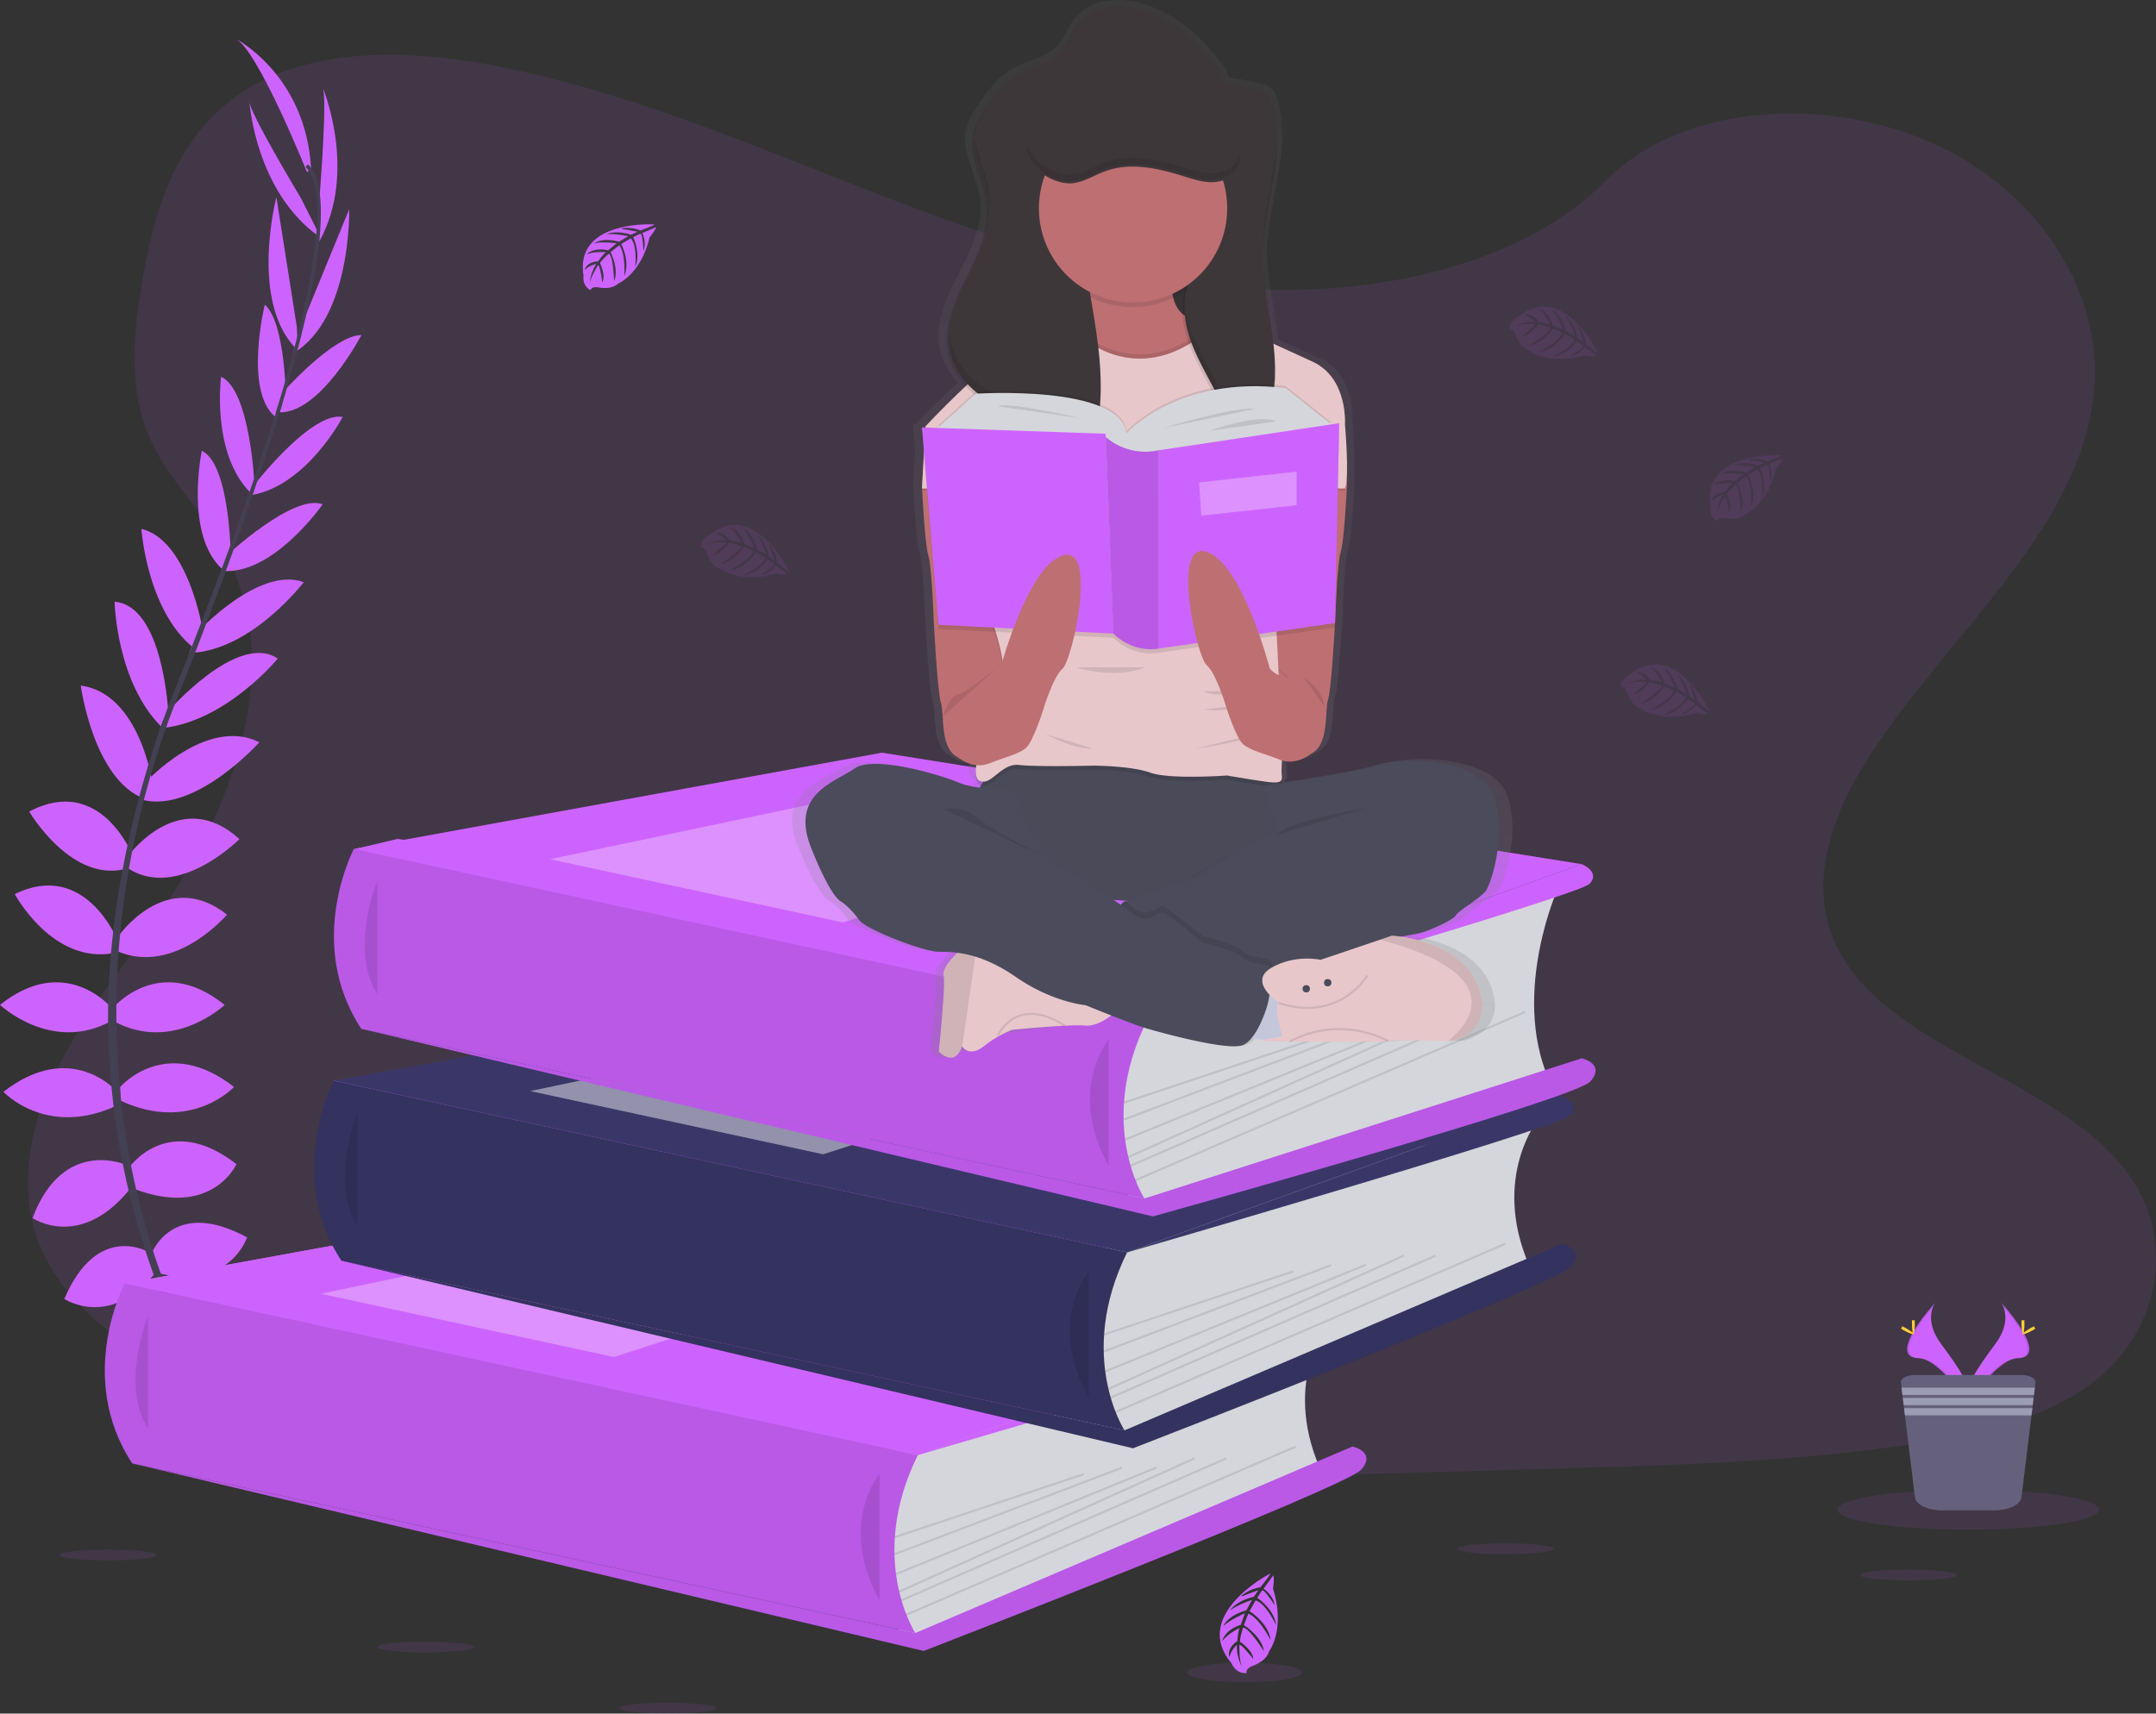 <svg id="2cf41747-0c0c-4d70-aad4-093c093adad4" data-name="Layer 1" xmlns="http://www.w3.org/2000/svg" xmlns:xlink="http://www.w3.org/1999/xlink" width="1022.84" height="813.16" viewBox="0 0 1022.84 813.16"><rect x="0" y="0" width="1022.84" height="813.16" fill="#333333" stroke="none"/><defs><linearGradient id="3cf802be-0480-4c68-848a-073112220499" x1="635.22" y1="545.34" x2="635.22" y2="43.42" gradientUnits="userSpaceOnUse"><stop offset="0" stop-color="gray" stop-opacity="0.25"/><stop offset="0.54" stop-color="gray" stop-opacity="0.12"/><stop offset="1" stop-color="gray" stop-opacity="0.1"/></linearGradient></defs><title>book lover</title><path d="M688.44,180.84c-64.72-2.25-126.37-23.14-185.23-46S386.05,86.65,322.88,74.54c-40.63-7.79-87.1-8.89-119.83,12.89-31.51,21-41.69,57.15-47.16,90.73-4.12,25.26-6.54,51.84,4.75,75.49,7.83,16.42,21.74,30.22,31.35,46,33.47,54.72,9.82,122.2-26.45,175.63-17,25.07-36.75,49-49.87,75.66s-19.2,57.25-7.72,84.47c11.39,27,38.52,47.24,67.9,61.49,59.69,28.95,130,37.23,198.61,41.92,151.83,10.39,304.46,5.89,456.69,1.39,56.34-1.67,112.92-3.36,168.34-12.07,30.78-4.84,62.55-12.51,84.9-31.05,28.36-23.53,35.39-63.38,16.39-92.88-31.89-49.49-120-61.78-142.32-114.9-12.26-29.23.34-61.79,18.16-88.91,38.24-58.16,102.33-109.19,105.71-175.67,2.32-45.67-28.5-91.39-76.14-113C956.26,89,887,91.88,850.18,129.37,812.24,168,745.58,182.82,688.44,180.84Z" transform="translate(-88.58 -43.42)" fill="#cd63ff" opacity="0.1"/><polygon points="435.45 690.5 93.17 688.83 59.16 609.06 179.42 600.33 158.46 512.87 396.32 482.04 168.55 402.86 188.67 398.08 554.92 457.83 534.75 594.32 505.92 669.33 435.45 690.5" fill="#cd63ff"/><path d="M187,698.84s21-3.36,33.6,11.48c0,0-9.24,7.28-29.12-2.8Z" transform="translate(-88.58 -43.42)" fill="#cd63ff"/><path d="M184.8,698.51S171.4,715,178,733.36c0,0,10.92-4.37,12.11-26.63Z" transform="translate(-88.58 -43.42)" fill="#cd63ff"/><path d="M172.76,671.4s8.4-15.41,42,6.16c0,0-4.48,10.36-19.32,9.52S176.68,679.52,172.76,671.4Z" transform="translate(-88.58 -43.42)" fill="#cd63ff"/><path d="M170.59,670.29s-17.43-2-19.12,37.9c0,0,11.05,2.29,18.9-10.33S175,678.16,170.59,670.29Z" transform="translate(-88.58 -43.42)" fill="#cd63ff"/><path d="M160.44,638.46s9.8-27.16,45.36-7.84c0,0-8.12,24.92-41.72,17.08Z" transform="translate(-88.58 -43.42)" fill="#cd63ff"/><path d="M149.52,597.86s18.48-27.44,51.24-2c0,0-11.48,25.76-48.44,11.76Z" transform="translate(-88.58 -43.42)" fill="#cd63ff"/><path d="M145.6,559.22s21.56-25.21,54,0c0,0-20.44,22.12-54,6.44Z" transform="translate(-88.58 -43.42)" fill="#cd63ff"/><path d="M142.24,521.69s21.84-26.32,52.92-1.4c0,0-24.64,23.24-52.92,7.56Z" transform="translate(-88.58 -43.42)" fill="#cd63ff"/><path d="M144.2,488.37s23-33.88,52.08-10.92c0,0-24.64,29.12-52.08,17.36Z" transform="translate(-88.58 -43.42)" fill="#cd63ff"/><path d="M149.52,449.45s24.36-33.6,52.64-7.84c0,0-28.84,29.12-52.64,14Z" transform="translate(-88.58 -43.42)" fill="#cd63ff"/><path d="M157.64,414.66s28.84-31.58,54-19c0,0-30.05,33.54-55.26,27.38Z" transform="translate(-88.58 -43.42)" fill="#cd63ff"/><path d="M167.72,381.68S201,343,220.36,355.92c0,0-24.52,30-55,33Z" transform="translate(-88.58 -43.42)" fill="#cd63ff"/><path d="M182.27,343.43s29.13-31.58,50.41-23.74c0,0-24.92,32.76-54.32,33.6Z" transform="translate(-88.58 -43.42)" fill="#cd63ff"/><path d="M195.44,307.65s32.2-30.24,46.2-24.92c0,0-23.24,33.6-47.6,31.64Z" transform="translate(-88.58 -43.42)" fill="#cd63ff"/><path d="M208.32,274.61s27.72-36.13,42.85-33.33c0,0-16.81,32.21-42.85,37Z" transform="translate(-88.58 -43.42)" fill="#cd63ff"/><path d="M222.3,230.06s24.5-27.69,37.74-27.63c0,0-19.34,37-38.75,36.66Z" transform="translate(-88.58 -43.42)" fill="#cd63ff"/><path d="M230.58,200.4l23.67-57.68s1.18,52.14-26.68,68.38Z" transform="translate(-88.58 -43.42)" fill="#cd63ff"/><path d="M240.19,136.79s3.92-48.17,1.4-52.09c0,0,16.92,40.05-1.56,73.37Z" transform="translate(-88.58 -43.42)" fill="#cd63ff"/><path d="M159.52,637.82s-24.54-15.21-40.43,22c0,0,21.84,14.5,43.32-12.51Z" transform="translate(-88.58 -43.42)" fill="#cd63ff"/><path d="M148.73,596.31s-30.1-13.73-44.7,25.12c0,0,23.25,16,47.44-15.3Z" transform="translate(-88.58 -43.42)" fill="#cd63ff"/><path d="M144.2,561.53s-21.56-25.21-54,0c0,0,20.44,22.12,54,6.44Z" transform="translate(-88.58 -43.42)" fill="#cd63ff"/><path d="M141.5,521.69s-21.84-26.32-52.92-1.4c0,0,24.64,23.24,52.92,7.56Z" transform="translate(-88.58 -43.42)" fill="#cd63ff"/><path d="M144.2,489.33s-15.32-37.95-48.62-21.63c0,0,18,33.65,47.26,27.93Z" transform="translate(-88.58 -43.42)" fill="#cd63ff"/><path d="M151.45,449.26s-15.23-38.61-49-20.71c0,0,20.68,35.39,47.5,26.67Z" transform="translate(-88.58 -43.42)" fill="#cd63ff"/><path d="M160.89,414.85s-6-42.33-34-46.12c0,0,5.94,44.64,30.23,53.75Z" transform="translate(-88.58 -43.42)" fill="#cd63ff"/><path d="M168.43,381.76s-2.34-51-25.49-52.78c0,0,.78,38.71,22.88,60Z" transform="translate(-88.58 -43.42)" fill="#cd63ff"/><path d="M184.67,342s-6.9-42.41-29-47.59c0,0,2.74,41.07,26.81,58Z" transform="translate(-88.58 -43.42)" fill="#cd63ff"/><path d="M198.06,308s-.23-44.18-13.73-50.67c0,0-8.37,40,9.82,56.31Z" transform="translate(-88.58 -43.42)" fill="#cd63ff"/><path d="M209.35,274.11s-1.89-45.49-15.87-51.9c0,0-4.78,36,13.78,54.88Z" transform="translate(-88.58 -43.42)" fill="#cd63ff"/><path d="M224.25,233.69s-.08-37-10.06-45.68c0,0-9.92,40.53,4.85,53.12Z" transform="translate(-88.58 -43.42)" fill="#cd63ff"/><path d="M229.41,198.58,219.7,137s-13.19,50.46,10.17,72.7Z" transform="translate(-88.58 -43.42)" fill="#cd63ff"/><path d="M231.3,137.37s-24.92-41.4-24.41-46c0,0,2.65,43.39,34,65Z" transform="translate(-88.58 -43.42)" fill="#cd63ff"/><path d="M234.22,125.14s-23.52-58.8-34.16-63.56c0,0,33.6,17.08,36.12,61.88Z" transform="translate(-88.58 -43.42)" fill="#cd63ff"/><path d="M221.17,239.44l-1.61-.49c19.85-64.73,24.8-106,13.95-116.35l1.15-1.22C246.17,132.3,241.5,173.12,221.17,239.44Z" transform="translate(-88.58 -43.42)" fill="#444053"/><path d="M166.51,391l-2.38-.85c2.11-5.93,4.38-11.95,6.76-17.88,20.72-51.64,38.36-99.68,49.67-136.56l2.07-1c-11.33,36.95-28.66,86.83-49.4,138.54C170.86,379.07,168.6,385.06,166.51,391Z" transform="translate(-88.58 -43.42)" fill="#444053"/><path d="M216.59,747.28c-.32-.35-32.49-36.58-54.92-98.43A364.18,364.18,0,0,1,140,536.07c-1.54-48.13,8.56-101.87,25.86-150.69l1.88,2.2c-38.84,109.57-23.41,203.46-2.94,260,22.19,61.29,54,97.12,54.31,97.48Z" transform="translate(-88.58 -43.42)" fill="#444053"/><path d="M719.31,670.36s-22.67,27.67-4.67,69.5l-181,78.5L516.27,822l-8-35,5.35-44.17V718.69Z" transform="translate(-88.58 -43.42)" fill="#d5d6db"/><polygon points="59.16 609.06 309.68 563.39 641.63 616.27 435.45 690.5 59.16 609.06" fill="#cd63ff"/><polygon points="59.16 609.06 309.68 563.39 641.63 616.27 435.45 690.5 59.16 609.06" fill="#cd63ff"/><path d="M147.74,652.47s-23.43,44.39,3.57,85.39l371.5,80.5S499.75,783,524,733.92Z" transform="translate(-88.58 -43.42)" fill="#cd63ff"/><path d="M147.74,652.47s-23.43,44.39,3.57,85.39l371.5,80.5S499.75,783,524,733.92Z" transform="translate(-88.58 -43.42)" opacity="0.1"/><path d="M158.81,667.86s-13.39,32.48,0,53.5" transform="translate(-88.58 -43.42)" opacity="0.1"/><path d="M522.81,818.36l207.4-88.5s11.6,2.5,4.1,11-207.5,86-207.5,86l-375.5-89Z" transform="translate(-88.58 -43.42)" fill="#cd63ff"/><path d="M522.81,818.36l207.4-88.5s11.6,2.5,4.1,11-207.5,86-207.5,86l-375.5-89Z" transform="translate(-88.58 -43.42)" opacity="0.1"/><path d="M505.81,742.86s-20,24,0,60" transform="translate(-88.58 -43.42)" opacity="0.1"/><rect x="510.68" y="757.36" width="94.57" height="1" transform="translate(-299.77 172.15) rotate(-18.45)" opacity="0.1"/><rect x="509.35" y="759.86" width="115.23" height="1" transform="translate(-321.85 207.81) rotate(-20.82)" opacity="0.1"/><rect x="508.7" y="764.61" width="133.56" height="1" transform="translate(-335.51 231.58) rotate(-22.26)" opacity="0.1"/><rect x="508.37" y="766.53" width="153.74" height="1" transform="translate(-352.49 265.59) rotate(-24.31)" opacity="0.1"/><rect x="509.21" y="768.64" width="168.15" height="1" transform="translate(-346.96 258.59) rotate(-23.61)" opacity="0.1"/><rect x="510.33" y="769.26" width="201.22" height="1" transform="translate(-343.72 261.93) rotate(-23.36)" opacity="0.1"/><polygon points="152.23 613.94 328.23 576.94 435.45 597.44 291.23 643.94 152.23 613.94" fill="#fff" opacity="0.3"/><path d="M730.21,659.69s9.1,3.67,3.76,9.34S524,733.92,524,733.92Z" transform="translate(-88.58 -43.42)" fill="#cd63ff"/><path d="M818.6,574.18s-22.66,27.66-4.66,69.5l-181,78.5-17.37,3.66-8-35L613,646.68V622.51Z" transform="translate(-88.58 -43.42)" fill="#d5d6db"/><polygon points="158.46 512.87 408.97 467.21 740.93 520.09 534.75 594.32 158.46 512.87" fill="#3a3768"/><path d="M247,556.29s-23.44,44.39,3.56,85.39l371.5,80.5s-23.05-35.39,1.23-84.45Z" transform="translate(-88.58 -43.42)" fill="#3a3768"/><path d="M247,556.29s-23.44,44.39,3.56,85.39l371.5,80.5s-23.05-35.39,1.23-84.45L505.81,612.3Z" transform="translate(-88.58 -43.42)" opacity="0.1"/><path d="M258.1,571.68s-13.38,32.47,0,53.5" transform="translate(-88.58 -43.42)" opacity="0.1"/><path d="M622.1,722.18l207.41-88.5s11.59,2.5,4.09,11-207.5,86-207.5,86l-375.5-89Z" transform="translate(-88.58 -43.42)" fill="#3a3768"/><path d="M622.1,722.18l207.41-88.5s11.59,2.5,4.09,11-207.5,86-207.5,86l-375.5-89Z" transform="translate(-88.58 -43.42)" opacity="0.1"/><path d="M605.1,646.68s-20,24,0,60" transform="translate(-88.58 -43.42)" opacity="0.1"/><rect x="609.97" y="661.18" width="94.57" height="1" transform="translate(-264.22 198.64) rotate(-18.45)" opacity="0.1"/><rect x="608.65" y="663.68" width="115.23" height="1" transform="translate(-281.17 236.83) rotate(-20.82)" opacity="0.1"/><rect x="608" y="668.43" width="133.56" height="1" transform="translate(-291.68 262.02) rotate(-22.26)" opacity="0.1"/><rect x="607.66" y="670.34" width="153.74" height="1" transform="translate(-304.07 297.94) rotate(-24.31)" opacity="0.1"/><rect x="608.51" y="672.45" width="168.15" height="1" transform="translate(-300.13 290.3) rotate(-23.61)" opacity="0.1"/><rect x="609.63" y="673.07" width="201.22" height="1" transform="translate(-297.44 293.41) rotate(-23.36)" opacity="0.1"/><polygon points="251.53 517.76 427.53 480.76 534.75 501.26 390.53 547.76 251.53 517.76" fill="#fff" opacity="0.45"/><path d="M829.51,563.51s9.09,3.67,3.76,9.33-209.94,64.89-209.94,64.89Z" transform="translate(-88.58 -43.42)" fill="#3a3768"/><path d="M828,464.15s-22.67,49.67-4.67,91.5l-181,56.5L625,615.82l-8-35,5.35-44.17V512.48Z" transform="translate(-88.58 -43.42)" fill="#d5d6db"/><polygon points="167.89 402.85 418.41 357.18 750.37 410.06 544.18 484.29 167.89 402.85" fill="#cd63ff"/><path d="M256.47,446.26S233,490.65,260,531.65l371.5,80.5s-23.06-35.39,1.22-84.44Z" transform="translate(-88.58 -43.42)" fill="#cd63ff"/><path d="M256.47,446.26S233,490.65,260,531.65l371.5,80.5s-23.06-35.39,1.22-84.44Z" transform="translate(-88.58 -43.42)" opacity="0.1"/><path d="M267.54,461.65s-13.39,32.48,0,53.5" transform="translate(-88.58 -43.42)" opacity="0.1"/><path d="M631.54,612.15l207.4-66.5s11.6,2.5,4.1,11-207.5,64-207.5,64l-375.5-89Z" transform="translate(-88.58 -43.42)" fill="#cd63ff"/><path d="M631.54,612.15l207.4-66.5s11.6,2.5,4.1,11-207.5,64-207.5,64l-375.5-89Z" transform="translate(-88.58 -43.42)" opacity="0.1"/><path d="M614.54,536.65s-20,24,0,60" transform="translate(-88.58 -43.42)" opacity="0.1"/><rect x="619.41" y="551.15" width="94.57" height="1" transform="translate(-228.91 195.97) rotate(-18.45)" opacity="0.1"/><rect x="618.08" y="553.65" width="115.23" height="1" transform="translate(-241.44 233) rotate(-20.82)" opacity="0.1"/><rect x="617.43" y="558.4" width="133.56" height="1" transform="translate(-249.3 257.4) rotate(-22.26)" opacity="0.1"/><rect x="617.1" y="560.32" width="153.74" height="1" transform="translate(-257.94 292.06) rotate(-24.31)" opacity="0.1"/><rect x="617.95" y="562.43" width="168.15" height="1" transform="translate(-255.27 284.87) rotate(-23.61)" opacity="0.1"/><rect x="619.07" y="563.05" width="201.22" height="1" transform="translate(-253.04 288.14) rotate(-23.36)" opacity="0.1"/><polygon points="260.96 407.73 436.96 370.73 544.18 391.23 399.96 437.73 260.96 407.73" fill="#fff" opacity="0.3"/><path d="M838.94,453.48s9.1,3.67,3.76,9.34-209.94,64.89-209.94,64.89Z" transform="translate(-88.58 -43.42)" fill="#cd63ff"/><path d="M399,149.92s-38-2.29-33.56,24.37c0,0-.89,4.71,3.38,6.85,0,0,.07-2,3.9-1.31a17.05,17.05,0,0,0,4.14.2,8.62,8.62,0,0,0,5.05-2.08h0s10.69-4.42,14.85-21.9c0,0,3.08-3.81,3-4.79L393.32,154s2.19,4.63.47,8.48c0,0-.21-8.31-1.45-8.12-.25,0-3.33,1.61-3.33,1.61s3.77,8.07.92,13.93c0,0,1.08-9.94-2.1-13.35l-4.52,2.64s4.41,8.33,1.42,15.13c0,0,.77-10.43-2.37-14.49l-4.1,3.2s4.15,8.21,1.62,13.85c0,0-.33-12.14-2.5-13.06,0,0-3.59,3.16-4.13,4.46,0,0,2.84,6,1.07,9.11,0,0-1.07-8.09-2-8.13,0,0-3.57,5.36-3.94,9a19.46,19.46,0,0,1,3.07-9.54,10.71,10.71,0,0,0-5.46,2.83s.55-3.79,6.35-4.12c0,0,2.95-4.07,3.74-4.31,0,0-5.77-.49-9.26,1.06,0,0,3.08-3.57,10.31-2l4-3.3s-7.58-1-10.8.11c0,0,3.71-3.16,11.89-.86l4.41-2.63s-6.47-1.39-10.32-.89c0,0,4.06-2.19,11.61.18l3.14-1.41s-4.73-.93-6.12-1.08-1.46-.53-1.46-.53a16.51,16.51,0,0,1,8.9,1S399.13,150.34,399,149.92Z" transform="translate(-88.58 -43.42)" fill="#cd63ff"/><path d="M933.6,259.5s-38-2.29-33.56,24.37c0,0-.89,4.71,3.38,6.85,0,0,.07-2,3.9-1.31a17.62,17.62,0,0,0,4.14.2,8.59,8.59,0,0,0,5-2.08h0s10.7-4.42,14.85-21.9c0,0,3.08-3.81,3-4.79l-6.42,2.74s2.19,4.63.47,8.48c0,0-.21-8.31-1.44-8.12-.25,0-3.34,1.61-3.34,1.61s3.77,8.07.93,13.93c0,0,1.08-9.94-2.11-13.35l-4.52,2.64s4.41,8.33,1.42,15.13c0,0,.77-10.43-2.37-14.49l-4.09,3.2s4.14,8.21,1.61,13.85c0,0-.33-12.14-2.5-13.06,0,0-3.58,3.16-4.13,4.46,0,0,2.84,6,1.08,9.11,0,0-1.08-8.09-2-8.13,0,0-3.57,5.36-3.94,9a19.4,19.4,0,0,1,3.08-9.54,10.76,10.76,0,0,0-5.47,2.83s.56-3.79,6.35-4.12c0,0,2.95-4.07,3.74-4.32,0,0-5.76-.48-9.26,1.07,0,0,3.08-3.57,10.31-2l4-3.3s-7.59-1-10.8.11c0,0,3.7-3.16,11.89-.86l4.4-2.63s-6.47-1.39-10.32-.89c0,0,4.06-2.19,11.61.18l3.15-1.41s-4.74-.93-6.13-1.08-1.46-.53-1.46-.53a16.39,16.39,0,0,1,8.9,1S933.72,259.92,933.6,259.5Z" transform="translate(-88.58 -43.42)" fill="#cd63ff" opacity="0.1"/><path d="M463,314.62s-16.56-34.33-37.64-17.41c0,0-4.55,1.52-4.33,6.29,0,0,1.75-.91,3,2.77a17.72,17.72,0,0,0,1.84,3.7,8.63,8.63,0,0,0,4.29,3.4h0s9.07,7.18,26.36,2.28c0,0,4.83.83,5.62.25l-5.52-4.27s-3,4.17-7.18,4.54c0,0,7.16-4.23,6.39-5.21-.16-.2-3-2.13-3-2.13s-5.21,7.23-11.71,7.6c0,0,9.2-3.9,10.62-8.35l-4.5-2.66s-5.13,7.92-12.52,8.62c0,0,9.48-4.41,11.49-9.13l-4.78-2s-5.15,7.62-11.31,8.17c0,0,10.44-6.21,10.18-8.56,0,0-4.51-1.58-5.91-1.43,0,0-3.82,5.39-7.42,5.39,0,0,6.53-4.89,6.13-5.68,0,0-6.42-.5-9.8,1a19.47,19.47,0,0,1,9.83-2,10.77,10.77,0,0,0-5.14-3.39s3.58-1.36,6.69,3.53c0,0,5,.59,5.59,1.16,0,0-2.39-5.26-5.44-7.55,0,0,4.62.93,6.73,8l4.85,1.92s-2.79-7.12-5.36-9.37c0,0,4.56,1.69,6.55,10l4.44,2.56s-1.93-6.33-4.25-9.44c0,0,3.89,2.48,5.5,10.22l2.77,2.06s-1.5-4.59-2-5.87-.25-1.54-.25-1.54a16.41,16.41,0,0,1,3.48,8.25S462.64,314.92,463,314.62Z" transform="translate(-88.58 -43.42)" fill="#cd63ff" opacity="0.1"/><path d="M846.78,211s-16.55-34.33-37.64-17.41c0,0-4.54,1.52-4.33,6.29,0,0,1.76-.9,3,2.77a17.34,17.34,0,0,0,1.85,3.71,8.58,8.58,0,0,0,4.28,3.39h0s9.08,7.18,26.36,2.29c0,0,4.83.82,5.63.24L840.44,208s-3,4.18-7.17,4.55c0,0,7.15-4.24,6.38-5.22-.16-.2-3-2.13-3-2.13s-5.2,7.23-11.71,7.6c0,0,9.21-3.9,10.63-8.34L831,201.82s-5.12,7.91-12.52,8.62c0,0,9.48-4.42,11.5-9.14l-4.79-2s-5.15,7.63-11.3,8.17c0,0,10.43-6.21,10.17-8.55,0,0-4.5-1.59-5.9-1.43,0,0-3.82,5.38-7.43,5.38,0,0,6.54-4.89,6.14-5.68,0,0-6.42-.5-9.81,1a19.46,19.46,0,0,1,9.83-2,10.71,10.71,0,0,0-5.13-3.39s3.58-1.36,6.69,3.53c0,0,5,.6,5.59,1.17,0,0-2.39-5.27-5.45-7.56,0,0,4.62.94,6.73,8.05l4.86,1.92s-2.79-7.13-5.36-9.38c0,0,4.56,1.69,6.54,10l4.45,2.56s-1.94-6.32-4.26-9.44c0,0,3.9,2.48,5.5,10.22l2.77,2.06s-1.49-4.59-2-5.87-.25-1.53-.25-1.53a16.45,16.45,0,0,1,3.47,8.25S846.47,211.32,846.78,211Z" transform="translate(-88.58 -43.42)" fill="#cd63ff" opacity="0.1"/><path d="M899.67,380.81S883.12,346.47,862,363.39c0,0-4.54,1.52-4.33,6.29,0,0,1.76-.9,3,2.77a17.33,17.33,0,0,0,1.84,3.71,8.58,8.58,0,0,0,4.28,3.39h0s9.08,7.19,26.37,2.29c0,0,4.82.83,5.62.24l-5.52-4.27s-3,4.18-7.18,4.55c0,0,7.15-4.24,6.38-5.22-.16-.2-3-2.13-3-2.13s-5.2,7.23-11.71,7.61c0,0,9.21-3.91,10.63-8.35l-4.51-2.66s-5.12,7.92-12.52,8.62c0,0,9.48-4.42,11.5-9.14l-4.79-2s-5.15,7.62-11.3,8.17c0,0,10.44-6.21,10.18-8.56,0,0-4.51-1.59-5.91-1.43,0,0-3.82,5.38-7.43,5.38,0,0,6.54-4.89,6.14-5.68,0,0-6.42-.5-9.81,1a19.52,19.52,0,0,1,9.84-2,10.69,10.69,0,0,0-5.14-3.39s3.58-1.37,6.69,3.53c0,0,5,.59,5.59,1.16,0,0-2.39-5.26-5.44-7.56,0,0,4.62.94,6.73,8.05l4.85,1.92s-2.79-7.13-5.36-9.37c0,0,4.56,1.68,6.54,10l4.45,2.55s-1.94-6.32-4.26-9.44c0,0,3.9,2.48,5.51,10.23l2.77,2s-1.5-4.59-2-5.87-.25-1.53-.25-1.53a16.35,16.35,0,0,1,3.47,8.25S899.36,381.11,899.67,380.81Z" transform="translate(-88.58 -43.42)" fill="#cd63ff" opacity="0.1"/><ellipse cx="201.95" cy="781.59" rx="22.99" ry="2.57" fill="#cd63ff" opacity="0.1"/><ellipse cx="51.24" cy="737.91" rx="22.99" ry="2.57" fill="#cd63ff" opacity="0.1"/><ellipse cx="316.83" cy="810.6" rx="22.99" ry="2.57" fill="#cd63ff" opacity="0.1"/><ellipse cx="905.53" cy="747.41" rx="22.99" ry="2.57" fill="#cd63ff" opacity="0.1"/><ellipse cx="714.22" cy="734.94" rx="22.99" ry="2.57" fill="#cd63ff" opacity="0.1"/><ellipse cx="590.46" cy="793.66" rx="27.19" ry="4.67" fill="#cd63ff" opacity="0.1"/><path d="M691.17,790.14s-37.86,19.56-18.3,42.6c0,0,1.84,5,7.16,4.65,0,0-1.06-1.94,3-3.49a19.51,19.51,0,0,0,4.09-2.17,9.61,9.61,0,0,0,3.66-4.89h0s7.74-10.36,1.74-29.53c0,0,.78-5.42.1-6.3l-4.6,6.31s4.75,3.19,5.3,7.88c0,0-5-7.87-6-7-.22.18-2.28,3.45-2.28,3.45s8.24,5.59,8.85,12.85c0,0-4.64-10.17-9.65-11.62L681.37,808s9,5.48,10,13.72c0,0-5.23-10.45-10.57-12.56l-2.11,5.41s8.68,5.52,9.48,12.38c0,0-7.26-11.47-9.87-11.11,0,0-1.64,5.08-1.42,6.65,0,0,6.13,4.1,6.24,8.13,0,0-5.66-7.15-6.53-6.68,0,0-.36,7.19,1.38,10.93,0,0-3-5.34-2.51-10.93a12,12,0,0,0-3.63,5.84s-1.63-3.95,3.74-7.59c0,0,.51-5.59,1.13-6.28,0,0-5.81,2.84-8.28,6.32,0,0,.91-5.19,8.79-7.77l2-5.48s-7.88,3.34-10.31,6.28c0,0,1.75-5.15,10.93-7.62l2.72-5s-7,2.36-10.42,5c0,0,2.65-4.43,11.26-6.47l2.21-3.15s-5.08,1.81-6.5,2.46-1.7.33-1.7.33a18.39,18.39,0,0,1,9.11-4.14S691.52,790.48,691.17,790.14Z" transform="translate(-88.58 -43.42)" fill="#cd63ff"/><path d="M803.54,420.71C797,402.94,761,401.27,745.38,405.8c-11.1,3.23-34.5,6.87-47,8.7l-.81-.77c1.62-.48,1.66-1.66,1.46-3.41a53.37,53.37,0,0,1,.1-6.92c7.66,2.38,14.48-3.25,14.48-3.25h0c9-4,6.58-21.12,8.3-25.8,1.29-3.5,2.68-24.12,3.3-34.4l.13,0,.07-3.45c.09-1.49.13-2.36.13-2.36s.88-25.14,2.6-30.23c1.6-4.68,2.9-28.26,3.1-32,0-.32,0-.49,0-.49l-.13-2.18c.09-1.59.13-3.36.12-5.22,0-8.55-.89-19.32-1-21.06,0-.25,0-.55,0-.91.07-3.65-.39-21.93-15.94-28.84-5.73-2.56-12.62-5.61-19.29-8.58-1.72-14.85-5.65-29.62-5.31-44.58,0-2.25.2-4.5.42-6.74,0,.65-.07,1.31-.08,2,0,1.45,0,2.91,0,4.36.59-18.71,7.66-37.52,7-55.83-.06,1.79-.19,3.59-.36,5.39a58.13,58.13,0,0,0-1.92-18.39c-.6-2.11-1.41-4.29-3.14-5.7a12.93,12.93,0,0,0-5.48-2.17,110.21,110.21,0,0,0-14.39-2.68A22.22,22.22,0,0,0,668.5,74c-10.14-13.92-25.16-27-42.92-30-8.91-1.5-19.16-.25-25.22,6.12a18.92,18.92,0,0,0-1.78,1.8c-3.26,3.89-4.66,9-8,12.88-.22.26-.47.5-.71.75-6.54,5.85-16.73,7.07-24,12.32A28.81,28.81,0,0,0,562.28,81a60.88,60.88,0,0,0-7.84,9.53c-3.27,4.6-6.63,9.39-7.67,14.88-2.09,11,5.4,21.43,6.79,32.5,3.1,24.77-24.31,46.75-19.12,71.19a32.6,32.6,0,0,0,8.82,15.83C532.57,234.61,523.47,244,523.47,244l0,.56-1.69,0,.17,2h-.17l.93,10.85-.93,15.8s0,.17,0,.49v.08l0,.43s0,.17,0,.49h.06c.31,5.79,1.54,26.61,3,31,1.72,5.09,2.59,30.23,2.59,30.23s1.9,35.53,3.64,40.23-.73,21.77,8.3,25.8h0a19,19,0,0,0,9.07,3.76c-.46,3.74-.17,6.45,1.32,7.3a4.36,4.36,0,0,0,2.1.6,22.29,22.29,0,0,0-1.63,2.85A42.36,42.36,0,0,1,539.75,414c-9.7-4-41.89-13-51.24-6.67s-31.85,12.07-21.46,37.55S482.28,471,482.28,471a37,37,0,0,1,8.31,8.35c3.12,4.69,32.19,15.42,39.46,15.42a71.19,71.19,0,0,1,9.25.46s-7.89,6.92-6.84,10.94-2.4,36.2-2.4,36.2,8,8.06,11.42-2.51l.12.16c.64.87,4.1,4.8,10.61-.16a59.48,59.48,0,0,1,8.46-5.36l31.52-4.46a89.24,89.24,0,0,1,9.87-.07c5,.41,9.91-2.55,13-4.84,6.53,2.48,13.87,5.19,17.36,6.18,7.08,2,39.62,10.73,47.23,8a10.57,10.57,0,0,0,4.1-2.92l7.26.23-3.4.68s6.62.11,15.62.23l-.38.22,11.29-.1c16.52.15,35.08.2,37.52-.35,3.82-.85,23.67-.25,29.52,0l1.63,0s21.81-4.35,12.81-26.48c-6.92-17-28.19-21.94-37.63-23.3,2.66-.53,4.95-.94,6.47-1.18,6.59-1,19.39-7,20.43-9.05s11.77-8,14.54-11.39S810.11,438.48,803.54,420.71ZM622.89,470.44l-1.07.35-.72.24-1.38,1.36c-1.1-.74-2.28-1.52-3.51-2.32C618.38,470.2,620.61,470.33,622.89,470.44Zm95.31,28.18h0Z" transform="translate(-88.58 -43.42)" fill="url(#3cf802be-0480-4c68-848a-073112220499)"/><path d="M686.65,365s15.3,40,24,36,6.34-21,8-25.66,3.5-40,3.5-40,.84-25,2.5-30.06c1.54-4.65,2.79-28.1,3-31.79,0-.32,0-.49,0-.49L726,244l-9.34-2.33-21.66,8-3,17.13-1.17,6.69-.5,2.85Z" transform="translate(-88.58 -43.42)" fill="#be6f72"/><path d="M691.69,358.3s14.6,11.95,19,13,7.1,10.37,7.1,10.37" transform="translate(-88.58 -43.42)" opacity="0.1"/><path d="M567,366.75s-15.3,40-24,36-6.34-21-8-25.66-3.5-40-3.5-40-.84-25-2.5-30.06c-1.54-4.65-2.79-28.1-3-31.79,0-.32,0-.49,0-.49l1.66-29,9.34-2.33,21.66,8,3,17.13,1.17,6.69.5,2.85Z" transform="translate(-88.58 -43.42)" fill="#be6f72"/><rect x="543.9" y="109.27" width="34.15" height="53.23" fill="#3e373a"/><rect x="543.9" y="109.27" width="34.15" height="53.23" opacity="0.1"/><path d="M561,406.59s-11.67,12.83-7.34,15.16,32.34,46,32.34,46,92,11.33,109.35-5.67,17-47.37,17-47.37-13.94,3-15.46,1.37-9.87-9.49-9.87-9.49S569,399.43,561,406.59Z" transform="translate(-88.58 -43.42)" fill="#4b4b5b"/><path d="M561,406.59s-11.67,12.83-7.34,15.16,32.34,46,32.34,46,92,11.33,109.35-5.67,17-47.37,17-47.37-13.94,3-15.46,1.37-9.87-9.49-9.87-9.49S569,399.43,561,406.59Z" transform="translate(-88.58 -43.42)" opacity="0.02"/><path d="M726.62,244.42l-30,24-9.07.66-3.33.24-55.93,4.1-58-4.24-8.63-.63-11-.8-23-22s16.28-17.44,30.54-29.21c5.62-4.65,10.93-8.41,14.8-9.89l.66-.23A16.46,16.46,0,0,0,580,202c11.26-11.61,21.67-40.26,21.67-40.26s49.67-25.66,43.67,8,22.33,25.34,22.33,25.34l9.34,4.26,3.69,1.69,9.41,4.31,21.23,9.74C728,222.75,726.62,244.42,726.62,244.42Z" transform="translate(-88.58 -43.42)" fill="#be6f72"/><circle cx="537.38" cy="101.06" r="44.67" opacity="0.1"/><path d="M726.69,276.24H526c0-.32,0-.49,0-.49l1.66-29s16.28-17.44,30.54-29.21l126-5,5.86-6.18,21.23,9.74c16.67,7.66,15.33,29.33,15.33,29.33S728.9,270.54,726.69,276.24Z" transform="translate(-88.58 -43.42)" opacity="0.1"/><path d="M726.69,275.24H526c0-.32,0-.49,0-.49l1.66-29s16.28-17.44,30.54-29.21l126-5,5.86-6.18,21.23,9.74c16.67,7.66,15.33,29.33,15.33,29.33S728.9,269.54,726.69,275.24Z" transform="translate(-88.58 -43.42)" fill="#e7c7ca"/><path d="M593.79,193.92s31.66,40.34,73.83-.83,4.67,91.83,4.67,91.83l-91,10.8Z" transform="translate(-88.58 -43.42)" opacity="0.1"/><path d="M593.79,195.92s31.66,40.34,73.83-.83,4.67,91.83,4.67,91.83l-91,10.8Z" transform="translate(-88.58 -43.42)" fill="#e7c7ca"/><path d="M680.65,203,684,254.09l3.59,17,2.74,13s7,100,5,105,1,9,1.42,11.66-.42,9.34-.09,12.34,0,4.33-7.66,3.26-18.34-2.93-18.34-2.93-27,2-36.33-1.33-27-3.34-27-3.34-26.67.67-35.33-.33-13.34,10.67-19,7.33,6.66-35.66,10.66-45-5.33-33-5.33-33l12-66.57L573,256.09V208.65l.66-.23A16.46,16.46,0,0,0,580,204l3,47.74,94,3.34V201.35" transform="translate(-88.58 -43.42)" opacity="0.1"/><path d="M680.65,201,684,252.09l3.59,17,2.74,13s7,100,5,105,1,9,1.42,11.66-.42,9.34-.09,12.34,0,4.33-7.66,3.26-18.34-2.93-18.34-2.93-27,2-36.33-1.33-27-3.34-27-3.34-26.67.67-35.33-.33-13.34,10.67-19,7.33,6.66-35.66,10.66-45-5.33-33-5.33-33l12-66.57L573,254.09V206.65l.66-.23A16.46,16.46,0,0,0,580,202l3,47.74,94,3.34V199.35" transform="translate(-88.58 -43.42)" fill="#e7c7ca"/><path d="M691.46,94.38c-.57-2.09-1.36-4.26-3-5.66a12.28,12.28,0,0,0-5.28-2.16A104.32,104.32,0,0,0,669.3,83.9a22.22,22.22,0,0,0-3-6.23C656.5,63.83,642,50.78,624.94,47.83c-8.93-1.55-19.28-.16-25,6.88-3.14,3.87-4.49,9-7.66,12.8-6.11,7.38-17.14,8.29-24.84,14-4.11,3-7.09,7.35-10,11.57-3.15,4.57-6.39,9.33-7.39,14.79-2,10.91,5.21,21.31,6.54,32.32,3,24.63-23.4,46.48-18.41,70.78,2.91,14.17,16,24.15,29.54,29.21,4.77,1.79,10.22,3.57,12.45,8.15,1,2,1.17,4.31,2.11,6.33,3.16,6.74,13.55,7,19.13,2.09s7.34-12.85,8-20.26c2.68-32.36-10.28-64.33-8.77-96.77.45-9.81,3.21-20.94,12-25.38,11.83-6,26.06,4,39.08,2.09a77.53,77.53,0,0,1,3.74,47.31c-2.07,8.63-5.65,17-5.91,25.9-.39,13.55,6.92,25.93,13.24,37.91a20.17,20.17,0,0,1,2.67,7.31,17.62,17.62,0,0,1-1.43,7.65c-3.57,9.61-9.73,18.53-10.43,28.76a4.65,4.65,0,0,0,.75,3.42,4.3,4.3,0,0,0,2.58,1.16c10.8,1.85,20.14-7.72,25.41-17.33A81.24,81.24,0,0,0,692.36,224c1.09-20.36-6.21-40.39-5.76-60.77C687.12,140.06,697.59,116.73,691.46,94.38Z" transform="translate(-88.58 -43.42)" opacity="0.1"/><path d="M692.46,93.38c-.57-2.09-1.36-4.26-3-5.66a12.28,12.28,0,0,0-5.28-2.16A104.32,104.32,0,0,0,670.3,82.9a22.22,22.22,0,0,0-3-6.23C657.5,62.83,643,49.78,625.94,46.83c-8.93-1.55-19.28-.16-25,6.88-3.14,3.87-4.49,9-7.66,12.8-6.11,7.38-17.14,8.29-24.84,14-4.11,3-7.09,7.35-10,11.57-3.15,4.57-6.39,9.33-7.39,14.79-2,10.91,5.21,21.31,6.54,32.32,3,24.63-23.4,46.48-18.41,70.78,2.91,14.17,16,24.15,29.54,29.21,4.77,1.79,10.22,3.57,12.45,8.15,1,2,1.17,4.31,2.11,6.33,3.16,6.74,13.55,7,19.13,2.09s7.34-12.85,8-20.26c2.68-32.36-10.28-64.33-8.77-96.77.45-9.81,3.21-20.94,12-25.38,11.83-6,26.06,4,39.08,2.09a77.53,77.53,0,0,1,3.74,47.31c-2.07,8.63-5.65,17-5.91,25.9-.39,13.55,6.92,25.93,13.24,37.91a20.17,20.17,0,0,1,2.67,7.31,17.62,17.62,0,0,1-1.43,7.65c-3.57,9.61-9.73,18.53-10.43,28.76a4.65,4.65,0,0,0,.75,3.42,4.3,4.3,0,0,0,2.58,1.16c10.8,1.85,20.14-7.72,25.41-17.33A81.24,81.24,0,0,0,693.36,223c1.09-20.36-6.21-40.39-5.76-60.77C688.12,139.06,698.59,115.73,692.46,93.38Z" transform="translate(-88.58 -43.42)" fill="#3e373a"/><polygon points="581.79 492.73 621.46 494 615.77 464.58 585.38 467.47 581.79 492.73" fill="#c3c7d9"/><path d="M793.29,466.42c-2.67,3.33-13,9.33-14,11.33s-13.33,8-19.67,9-26.33,5.34-30,7.67c-2.63,1.68-23.74,7-37.61,9.95a106.75,106.75,0,0,1-11.39,2.05c-6,.33-71.66-22-71.66-22l12.66-13,.7-.24c3.58-1.21,20.12-6.8,29.3-9.46,10.34-3,22.34-15.33,22.34-15.33s17.66-6,20-6.67-6-23.33-6-23.33,38.33-5.32,53.33-9.83,49.67-2.84,56,14.83S796,463.09,793.29,466.42Z" transform="translate(-88.58 -43.42)" fill="#4b4b5b"/><path d="M618.62,522.75s-7.66,8-15.33,7.34-34.49,2-34.49,2a53.77,53.77,0,0,0-13.51,7.83c-6.27,4.94-9.6,1-10.22.16l-.11-.16c-3.34,10.51-11,2.5-11,2.5s3.33-32,2.31-36,6.59-10.87,6.59-10.87l9-2.29,22.8-5.84,32.67,11.33Z" transform="translate(-88.58 -43.42)" fill="#e7c7ca"/><path d="M551.82,493.26l-6.75,46.82-.11-.16c-3.34,10.51-11,2.5-11,2.5s3.33-32,2.31-36,6.59-10.87,6.59-10.87Z" transform="translate(-88.58 -43.42)" opacity="0.1"/><path d="M599,360.08s17.66,6,33,0" transform="translate(-88.58 -43.42)" opacity="0.1"/><path d="M659.29,371.42s7.33,3.66,13,0" transform="translate(-88.58 -43.42)" opacity="0.1"/><path d="M659.29,380.1s12.33,1.65,14.67-1.68" transform="translate(-88.58 -43.42)" opacity="0.1"/><path d="M655.29,398.75s23.16-3,28.91-7" transform="translate(-88.58 -43.42)" opacity="0.1"/><path d="M584.62,391.75s13,7.33,22.67,7" transform="translate(-88.58 -43.42)" opacity="0.1"/><path d="M692,504.37a106.75,106.75,0,0,1-11.39,2.05c-6,.33-71.66-22-71.66-22l12.66-13,.7-.24c2,1.41,3.64,2.62,4.81,3.54,5.51,4.34,10.83-1.33,12.83-1.33s19.33,14.33,19.33,14.33,16,3.67,18.67,7,12,2.67,13.66,5C692.11,500.44,692.17,502.21,692,504.37Z" transform="translate(-88.58 -43.42)" opacity="0.1"/><path d="M568.8,417.75s-16.18.93-25.51-3-40.33-13-49.33-6.63-30.67,12-20.67,37.34,14.67,26,14.67,26a36.1,36.1,0,0,1,8,8.3c3,4.67,31,15.33,38,15.33s19.33,0,36.66,12,33,13.34,33,13.34,22,9,28.85,11,38.15,10.66,45.49,8,12-19.34,12-19.34,3.33-15,1.66-17.33-11-1.67-13.66-5-18.67-7-18.67-7S642,476.42,640,476.42s-7.32,5.66-12.83,1.33a292.69,292.69,0,0,0-34.51-22C580,449.08,568.8,417.75,568.8,417.75Z" transform="translate(-88.58 -43.42)" fill="#4b4b5b"/><path d="M536.27,427.42a19.1,19.1,0,0,1,16.39,4.33c8,6.67,34.92,20.06,34.92,20.06" transform="translate(-88.58 -43.42)" opacity="0.1"/><path d="M736.29,427s-35.67,5.4-42.33,12.73" transform="translate(-88.58 -43.42)" opacity="0.1"/><path d="M777.29,537.42l-1.57,0c-5.64-.2-24.75-.8-28.43,0-4.33,1-61.67,0-61.67,0l11.21-2.33s-4.16-14.58-1.52-15.79c0,0-15-9.88-3.69-16.55s23.5-3.86,23.5-3.86l28.39-9.62,5.45-1.85s32,1.67,40.66,23.67S777.29,537.42,777.29,537.42Z" transform="translate(-88.58 -43.42)" fill="#e7c7ca"/><path d="M777.29,537.42l-1.57,0c9.31-7.68,30.37-31.06-32.21-48.1l5.45-1.85s32,1.67,40.66,23.67S777.29,537.42,777.29,537.42Z" transform="translate(-88.58 -43.42)" opacity="0.1"/><circle cx="629.88" cy="466.33" r="1.75" fill="#4b4b5b"/><circle cx="619.71" cy="469.22" r="1.75" fill="#4b4b5b"/><g opacity="0.1"><path d="M658.74,142.83A77.59,77.59,0,0,0,653,110.69c-13,1.94-27.24-8.09-39.08-2.09-8.76,4.44-11.51,15.57-12,25.38-.12,2.59-.14,5.18-.09,7.77,0-.92,0-1.85.09-2.77.46-9.81,3.21-20.94,12-25.38,11.84-6,26.06,4,39.08,2.09A77.38,77.38,0,0,1,658.74,142.83Z" transform="translate(-88.58 -43.42)"/><path d="M558,141a33.32,33.32,0,0,0-.13-6.54c-1.06-8.8-5.87-17.21-6.74-25.79-1.12,10.35,5.47,20.29,6.74,30.79C558,140,558,140.48,558,141Z" transform="translate(-88.58 -43.42)"/><path d="M610.69,230.74c-.62,7.42-2.37,15.35-8,20.27s-16,4.65-19.13-2.09c-1-2-1.15-4.33-2.12-6.33-2.22-4.58-7.68-6.36-12.45-8.15-13.55-5.07-26.62-15-29.53-29.21a30.68,30.68,0,0,1-.53-3.9,31.52,31.52,0,0,0,.53,8.9c2.91,14.17,16,24.14,29.53,29.21,4.77,1.79,10.23,3.57,12.45,8.15,1,2,1.17,4.31,2.12,6.33,3.15,6.74,13.54,7,19.13,2.09s7.33-12.85,8-20.27A114.29,114.29,0,0,0,611,224C611,226.27,610.87,228.51,610.69,230.74Z" transform="translate(-88.58 -43.42)"/><path d="M687.93,157.49c0,1.45,0,2.89,0,4.33.56-18.6,7.38-37.3,6.71-55.51C694.12,123.15,688.31,140.37,687.93,157.49Z" transform="translate(-88.58 -43.42)"/><path d="M666.47,232.73a12.89,12.89,0,0,0,.23-3.61,20,20,0,0,0-2.67-7.31c-5.78-11-12.37-22.26-13.15-34.47,0,.52-.07,1-.08,1.56-.4,13.54,6.91,25.93,13.23,37.91A24,24,0,0,1,666.47,232.73Z" transform="translate(-88.58 -43.42)"/><path d="M693.68,218.26a81.37,81.37,0,0,1-10.09,34.52c-5.28,9.61-14.61,19.18-25.42,17.33a4.25,4.25,0,0,1-2.58-1.17,2.5,2.5,0,0,1-.47-.78c-.12.78-.22,1.57-.28,2.37a4.61,4.61,0,0,0,.75,3.41,4.25,4.25,0,0,0,2.58,1.17c10.81,1.85,20.14-7.72,25.42-17.33a81.37,81.37,0,0,0,10.09-34.52c.12-2.34.13-4.67.06-7C693.72,216.93,693.72,217.59,693.68,218.26Z" transform="translate(-88.58 -43.42)"/></g><path d="M695.31,519.3s25.31,10.62,42-12.88" transform="translate(-88.58 -43.42)" fill="none" stroke="#000" stroke-miterlimit="10" opacity="0.1"/><path d="M700.29,537.86s20.67-13.44,47-.44" transform="translate(-88.58 -43.42)" fill="none" stroke="#000" stroke-miterlimit="10" opacity="0.1"/><path d="M561.93,534.81s8.68-19.58,31.86-4.65" transform="translate(-88.58 -43.42)" fill="none" stroke="#000" stroke-miterlimit="10" opacity="0.1"/><path d="M533.79,245.25l17.7-16s68.63-4.5,71.47,18.83c0,0,24.33-27.66,75.5-21.5l21.65,17.24-59.84,26.26-58.15,20.17-42.83-19.17Z" transform="translate(-88.58 -43.42)" opacity="0.1"/><path d="M533.79,246.25l17.7-16s68.63-4.5,71.47,18.83c0,0,24.33-27.66,75.5-21.5l21.65,17.24-59.84,26.26-58.15,20.17-42.83-19.17Z" transform="translate(-88.58 -43.42)" fill="#d5d6db"/><polygon points="437.38 204.83 445.21 298.5 528.21 302.67 524.61 209.4 524.54 207.83 437.38 204.83" opacity="0.1"/><polygon points="437.38 202.83 445.21 296.5 528.21 300.67 524.61 207.4 524.54 205.83 437.38 202.83" fill="#cd63ff"/><polygon points="635.33 202.83 549.71 215.67 549.71 309.76 633.38 297.67 635.33 202.83" opacity="0.1"/><polygon points="635.33 200.83 549.71 213.67 549.71 307.76 633.38 295.67 635.33 200.83" fill="#cd63ff"/><polygon points="615.14 223.79 568.89 228.93 569.9 244.69 615.11 239.75 615.14 223.79" fill="#fff" opacity="0.3"/><path d="M538.29,390.08,543,402.75s7,6,14.66,3,14.34-4.49,17.67-7.41,8-17.59,8-17.59,4.67-16,9.33-20,17-59.11,0-53.72-30,55.39-30,55.39-3,3.66-7.33,4-13-.67-14.67,3S533.29,382.75,538.29,390.08Z" transform="translate(-88.58 -43.42)" fill="#be6f72"/><path d="M638.29,259.08a28.8,28.8,0,0,1-25.11-6.26l3.61,93.26s8.5,9.2,21.5,7.1Z" transform="translate(-88.58 -43.42)" opacity="0.1"/><path d="M638.29,257.08a28.8,28.8,0,0,1-25.11-6.26l3.61,93.26s8.5,9.2,21.5,7.1Z" transform="translate(-88.58 -43.42)" fill="#cd63ff"/><path d="M638.29,257.08a28.8,28.8,0,0,1-25.11-6.26l3.61,93.26s8.5,9.2,21.5,7.1Z" transform="translate(-88.58 -43.42)" opacity="0.1"/><path d="M640.29,246.57s34.83-10.65,43.91-9.15" transform="translate(-88.58 -43.42)" opacity="0.1"/><path d="M601.33,241.92s-33.76-8-39.4-5.73" transform="translate(-88.58 -43.42)" opacity="0.1"/><path d="M662.25,247.9s23.29-8.54,31.71-4.48" transform="translate(-88.58 -43.42)" opacity="0.1"/><path d="M650.52,462.13A76.56,76.56,0,0,1,662,455c6-2.89,17-10.39,17-10.39" transform="translate(-88.58 -43.42)" opacity="0.1"/><path d="M561.93,360.08s-14.61,11.95-19,13-7.1,10.37-7.1,10.37" transform="translate(-88.58 -43.42)" opacity="0.1"/><path d="M715.32,388.3,710.66,401s-7,6-14.67,3-14.33-4.49-17.67-7.41-8-17.59-8-17.59-4.66-16-9.33-20-17-59.11,0-53.72,30,55.39,30,55.39,3,3.66,7.33,4,13-.67,14.67,3S720.32,381,715.32,388.3Z" transform="translate(-88.58 -43.42)" fill="#be6f72"/><path d="M707.15,364.94s9.55,6.14,9.51,13.48" transform="translate(-88.58 -43.42)" opacity="0.1"/><circle cx="537.54" cy="98.87" r="44.67" fill="#be6f72"/><path d="M598.07,130.3c5.42-.85,10.17-4,15.35-5.81,11.59-4.07,24.41-1.28,36.14,2.39,4.5,1.41,9.07,3,13.79,3s9.73-1.93,12.14-6c2.22-3.74,1.79-8.6-.08-12.53s-5-7.09-8.16-10.07c-10.4-9.82-23.3-19-37.57-18-5.74.41-11.23,2.46-16.51,4.73a182,182,0,0,0-19.38,9.76c-4.81,2.79-13.72,6.52-16.49,11.62C571,120.88,588.27,131.84,598.07,130.3Z" transform="translate(-88.58 -43.42)" fill="#3e373a"/><path d="M675.49,119.68c-2.41,4.07-7.42,6-12.14,6s-9.29-1.53-13.8-2.94c-11.73-3.67-24.54-6.47-36.14-2.39-5.17,1.81-9.93,5-15.35,5.8-7.9,1.24-20.62-5.64-22-14.39-1.55,10.11,13.2,18.77,22,17.39,5.42-.85,10.18-4,15.35-5.8,11.6-4.08,24.41-1.28,36.14,2.39,4.51,1.41,9.07,3,13.8,2.94s9.73-1.92,12.14-6a11.71,11.71,0,0,0,1.4-7.31A10.78,10.78,0,0,1,675.49,119.68Z" transform="translate(-88.58 -43.42)" opacity="0.1"/><path d="M1038,661.63s5.93,7.75-2.74,19.46-15.81,21.59-12.93,28.89c0,0,13.08-21.74,23.72-22.05S1049.69,674.7,1038,661.63Z" transform="translate(-88.58 -43.42)" fill="#cd63ff"/><path d="M1038,661.63a9.6,9.6,0,0,1,1.21,2.43c10.38,12.2,15.92,23.59,5.93,23.87-9.3.27-20.45,16.9-23.12,21.09a9.78,9.78,0,0,0,.31,1s13.08-21.74,23.72-22.05S1049.69,674.7,1038,661.63Z" transform="translate(-88.58 -43.42)" opacity="0.1"/><path d="M1049,671.51c0,2.73-.31,4.94-.68,4.94s-.69-2.21-.69-4.94.38-1.44.76-1.44S1049,668.78,1049,671.51Z" transform="translate(-88.58 -43.42)" fill="#ffd037"/><path d="M1052.79,674.77c-2.39,1.3-4.48,2.09-4.66,1.76s1.61-1.66,4-3,1.45-.36,1.63,0S1055.19,673.46,1052.79,674.77Z" transform="translate(-88.58 -43.42)" fill="#ffd037"/><path d="M1006.66,661.63s-5.93,7.75,2.74,19.46,15.81,21.59,12.92,28.89c0,0-13.07-21.74-23.72-22.05S995,674.7,1006.66,661.63Z" transform="translate(-88.58 -43.42)" fill="#cd63ff"/><path d="M1006.66,661.63a9.6,9.6,0,0,0-1.21,2.43c-10.38,12.2-15.92,23.59-5.93,23.87,9.29.27,20.45,16.9,23.12,21.09a7.72,7.72,0,0,1-.32,1s-13.07-21.74-23.72-22.05S995,674.7,1006.66,661.63Z" transform="translate(-88.58 -43.42)" opacity="0.1"/><path d="M995.64,671.51c0,2.73.3,4.94.68,4.94s.69-2.21.69-4.94-.39-1.44-.76-1.44S995.64,668.78,995.64,671.51Z" transform="translate(-88.58 -43.42)" fill="#ffd037"/><path d="M991.86,674.77c2.39,1.3,4.48,2.09,4.66,1.76s-1.61-1.66-4-3-1.45-.36-1.63,0S989.46,673.46,991.86,674.77Z" transform="translate(-88.58 -43.42)" fill="#ffd037"/><ellipse cx="933.75" cy="716.37" rx="62" ry="9.51" fill="#cd63ff" opacity="0.1"/><path d="M1054.24,699.53l-.3,2.42-.42,3.42-.17,1.43-.42,3.42-.18,1.43-.41,3.41-4.75,38.9c-.42,3.47-6.09,6.18-12.94,6.18H1010c-6.85,0-12.51-2.71-12.94-6.18l-4.75-38.9-.42-3.41-.17-1.43-.42-3.42-.18-1.43-.41-3.42-.3-2.42c-.23-2,2.83-3.62,6.71-3.62h50.42C1051.41,695.91,1054.48,697.56,1054.24,699.53Z" transform="translate(-88.58 -43.42)" fill="#65617d"/><polygon points="965.36 658.53 964.95 661.95 902.55 661.95 902.13 658.53 965.36 658.53" fill="#9d9cb5"/><polygon points="964.77 663.38 964.36 666.8 903.14 666.8 902.72 663.38 964.77 663.38" fill="#9d9cb5"/><polygon points="964.18 668.23 963.76 671.65 903.73 671.65 903.32 668.23 964.18 668.23" fill="#9d9cb5"/></svg>